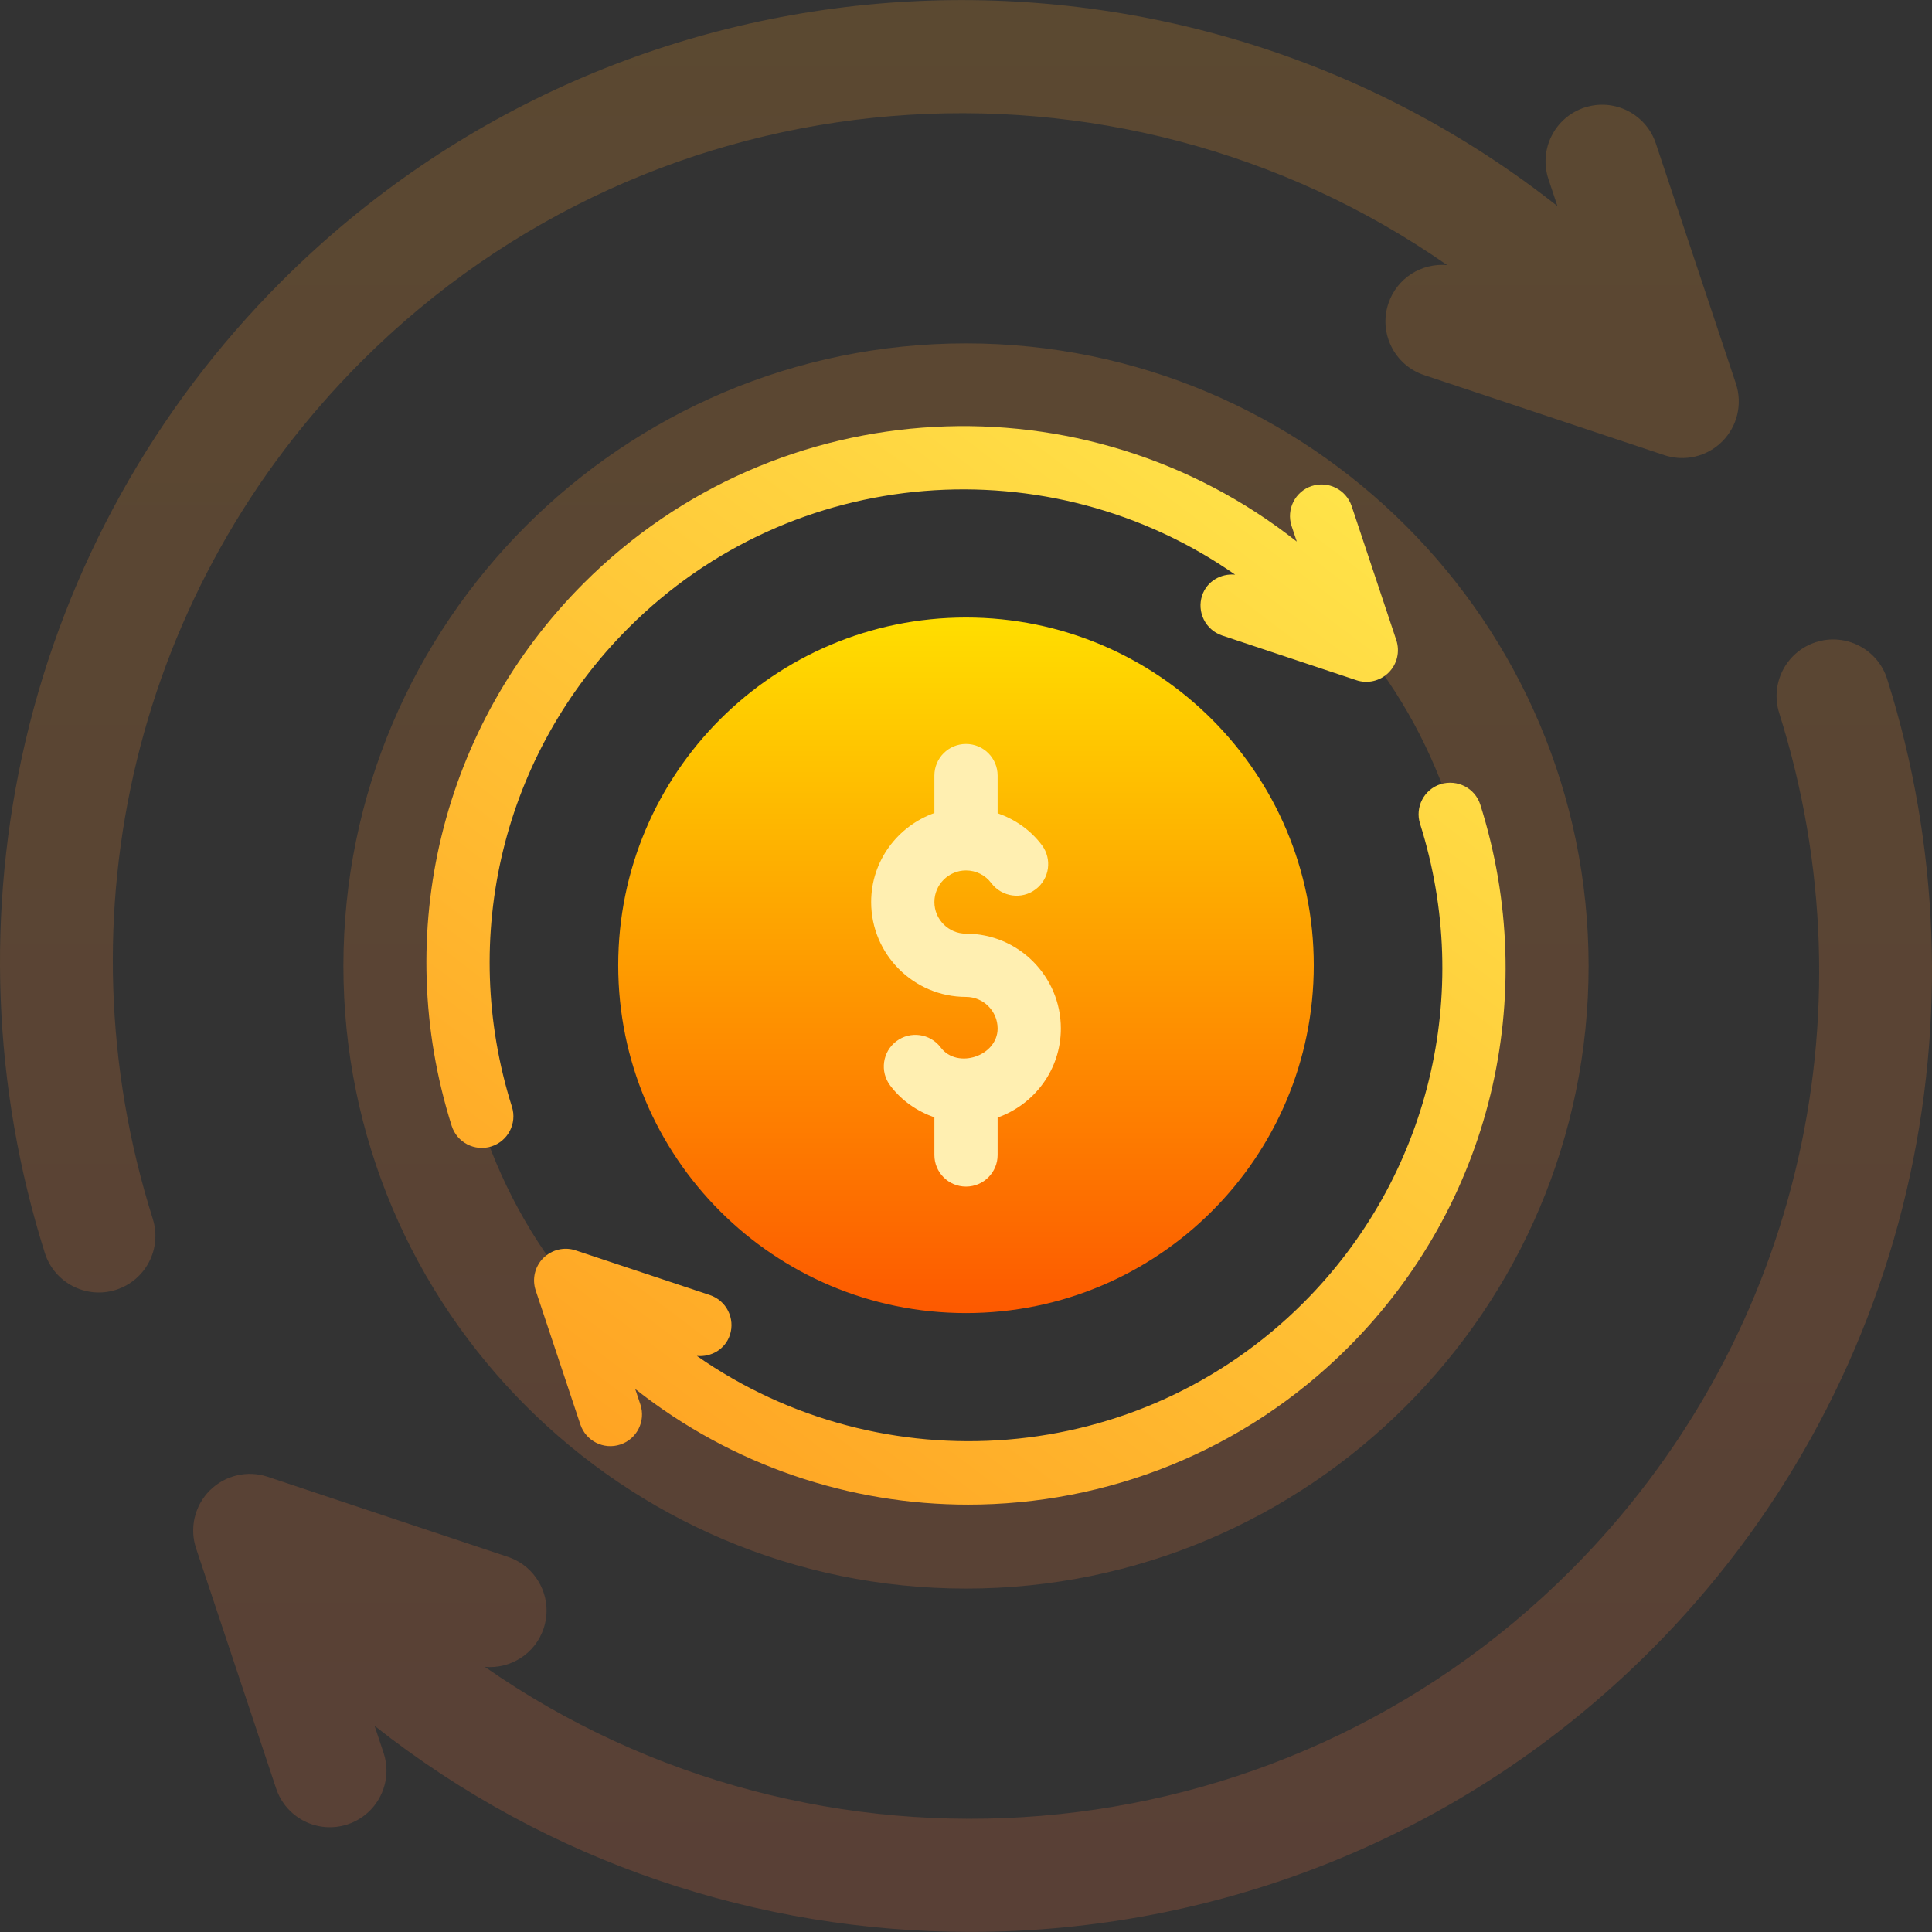 <svg width="512" height="512" viewBox="0 0 512 512" fill="none" xmlns="http://www.w3.org/2000/svg">
  <rect x="0" y="0" width="512" height="512" fill="#333333" stroke="none"/>
  <g clip-path="url(#clip0_4043_9300)">
    <g opacity="0.20">
      <path
        d="M95.792 95.786C173.965 17.614 295.823 9.104 383.509 70.253C376.731 69.635 370.175 73.703 367.932 80.437C365.312 88.296 369.558 96.79 377.417 99.41L441.055 120.622C446.422 122.412 452.371 121.033 456.405 116.999C460.423 112.982 461.825 107.039 460.029 101.649L438.816 38.011C436.196 30.153 427.705 25.902 419.843 28.525C411.984 31.145 407.737 39.639 410.357 47.499L412.73 54.618C312.737 -24.312 166.825 -17.672 74.58 74.574C40.985 108.168 17.526 150.319 6.737 196.466C-3.746 241.311 -1.968 288.192 11.881 332.042C14.376 339.943 22.803 344.322 30.701 341.829C38.601 339.334 42.982 330.908 40.488 323.008C15.036 242.418 36.227 155.351 95.792 95.786ZM256 90.999C165.022 90.999 91.005 165.016 91.005 255.994C91.005 346.972 165.022 420.989 256 420.989C346.978 420.989 420.995 346.972 420.995 255.994C420.995 165.016 346.978 90.999 256 90.999ZM256 390.99C181.563 390.99 121.004 330.431 121.004 255.994C121.004 181.558 181.563 120.998 256 120.998C330.437 120.998 390.996 181.558 390.996 255.994C390.996 330.431 330.437 390.99 256 390.99ZM500.119 179.946C497.624 172.046 489.199 167.664 481.299 170.159C473.399 172.654 469.018 181.08 471.512 188.979C496.964 269.571 475.772 356.637 416.207 416.201C338.033 494.375 216.176 502.884 128.489 441.734C135.267 442.352 141.823 438.285 144.067 431.551C146.686 423.692 142.44 415.197 134.581 412.577L70.943 391.365C65.552 389.567 59.611 390.971 55.593 394.989C51.575 399.006 50.173 404.949 51.969 410.338L73.182 473.976C75.807 481.849 84.311 486.079 92.155 483.462C100.014 480.842 104.261 472.348 101.641 464.489L99.268 457.369C145.376 493.765 201.24 511.979 257.112 511.979C322.41 511.979 387.708 487.124 437.418 437.414C471.013 403.82 494.473 361.669 505.261 315.521C515.746 270.678 513.967 223.796 500.119 179.946Z"
        fill="url(#paint0_linear_4043_9300)" />
    </g>
    <path
      d="M255.999 347.977C306.901 347.977 348.164 306.713 348.164 255.812C348.164 204.91 306.901 163.646 255.999 163.646C205.098 163.646 163.834 204.91 163.834 255.812C163.834 306.713 205.098 347.977 255.999 347.977Z"
      fill="url(#paint1_linear_4043_9300)" />
    <path
      d="M256 314.461C260.631 314.461 264.379 310.714 264.379 306.083V296.161C274.11 292.691 281.136 283.477 281.136 272.568C281.136 258.707 269.861 247.432 256 247.432C251.385 247.432 247.622 243.676 247.622 239.053C247.622 234.431 251.385 230.675 256 230.675C258.651 230.675 261.106 231.902 262.71 234.038C265.525 237.745 270.777 238.456 274.443 235.691C278.142 232.909 278.878 227.656 276.096 223.957C273.066 219.922 268.958 217.131 264.379 215.51V205.539C264.379 200.908 260.631 197.16 256 197.16C251.369 197.16 247.622 200.908 247.622 205.539V215.461C237.89 218.931 230.864 228.144 230.864 239.053C230.864 252.914 242.14 264.189 256 264.189C260.615 264.189 264.379 267.945 264.379 272.568C264.379 279.842 253.709 283.459 249.291 277.583C246.492 273.869 241.223 273.165 237.557 275.931C233.859 278.712 233.123 283.966 235.904 287.664C238.935 291.699 243.042 294.491 247.622 296.111V306.083C247.622 310.714 251.369 314.461 256 314.461Z"
      fill="#FFEFB1" />
    <path
      d="M166.566 166.384C210.25 122.685 278.336 118.059 327.322 152.285C323.536 151.925 319.841 154.043 318.576 157.81C317.12 162.203 319.493 166.949 323.878 168.414L359.438 180.253C362.305 181.227 365.665 180.568 368.014 178.232C370.256 175.99 371.041 172.668 370.043 169.657L358.195 134.105C356.722 129.712 351.96 127.371 347.591 128.811C343.205 130.267 340.832 135.014 342.289 139.407L343.665 143.526C287.801 99.362 206.277 102.977 154.718 154.536C117.014 192.24 103.595 247.348 119.698 298.348C121.105 302.803 125.83 305.194 130.204 303.822C134.622 302.423 137.061 297.718 135.67 293.308C121.465 248.281 133.296 199.654 166.566 166.384ZM392.303 213.273C390.912 208.862 386.232 206.457 381.797 207.799C377.378 209.198 374.94 213.903 376.331 218.313C390.536 263.34 378.704 311.967 345.434 345.237C301.75 388.936 233.665 393.563 184.679 359.336C188.472 359.698 192.159 357.587 193.424 353.811C194.881 349.418 192.508 344.672 188.122 343.207L152.562 331.368C149.551 330.353 146.245 331.163 143.987 333.389C141.745 335.631 140.959 338.953 141.958 341.964L153.806 377.516C155.269 381.875 159.991 384.282 164.41 382.81C168.796 381.354 171.168 376.608 169.712 372.214L168.336 368.095C194.11 388.471 225.313 398.741 256.558 398.741C293.035 398.741 329.511 384.855 357.282 357.085C394.987 319.381 408.406 264.273 392.303 213.273Z"
      fill="url(#paint2_linear_4043_9300)" />
  </g>
  <defs>
    <linearGradient id="paint0_linear_4043_9300" x1="256" y1="511.98" x2="256" y2="0.017"
      gradientUnits="userSpaceOnUse">
      <stop stop-color="#F07342" />
      <stop offset="1" stop-color="#FA9F29" />
    </linearGradient>
    <linearGradient id="paint1_linear_4043_9300" x1="255.999" y1="347.977" x2="255.999" y2="163.646"
      gradientUnits="userSpaceOnUse">
      <stop stop-color="#FD5900" />
      <stop offset="1" stop-color="#FFDE00" />
    </linearGradient>
    <linearGradient id="paint2_linear_4043_9300" x1="161.5" y1="382.5" x2="352.5" y2="129.5"
      gradientUnits="userSpaceOnUse">
      <stop stop-color="#FFA423" />
      <stop offset="1" stop-color="#FFE349" />
    </linearGradient>
    <clipPath id="clip0_4043_9300">
      <rect width="512" height="512" fill="white" />
    </clipPath>
  </defs>
</svg>
